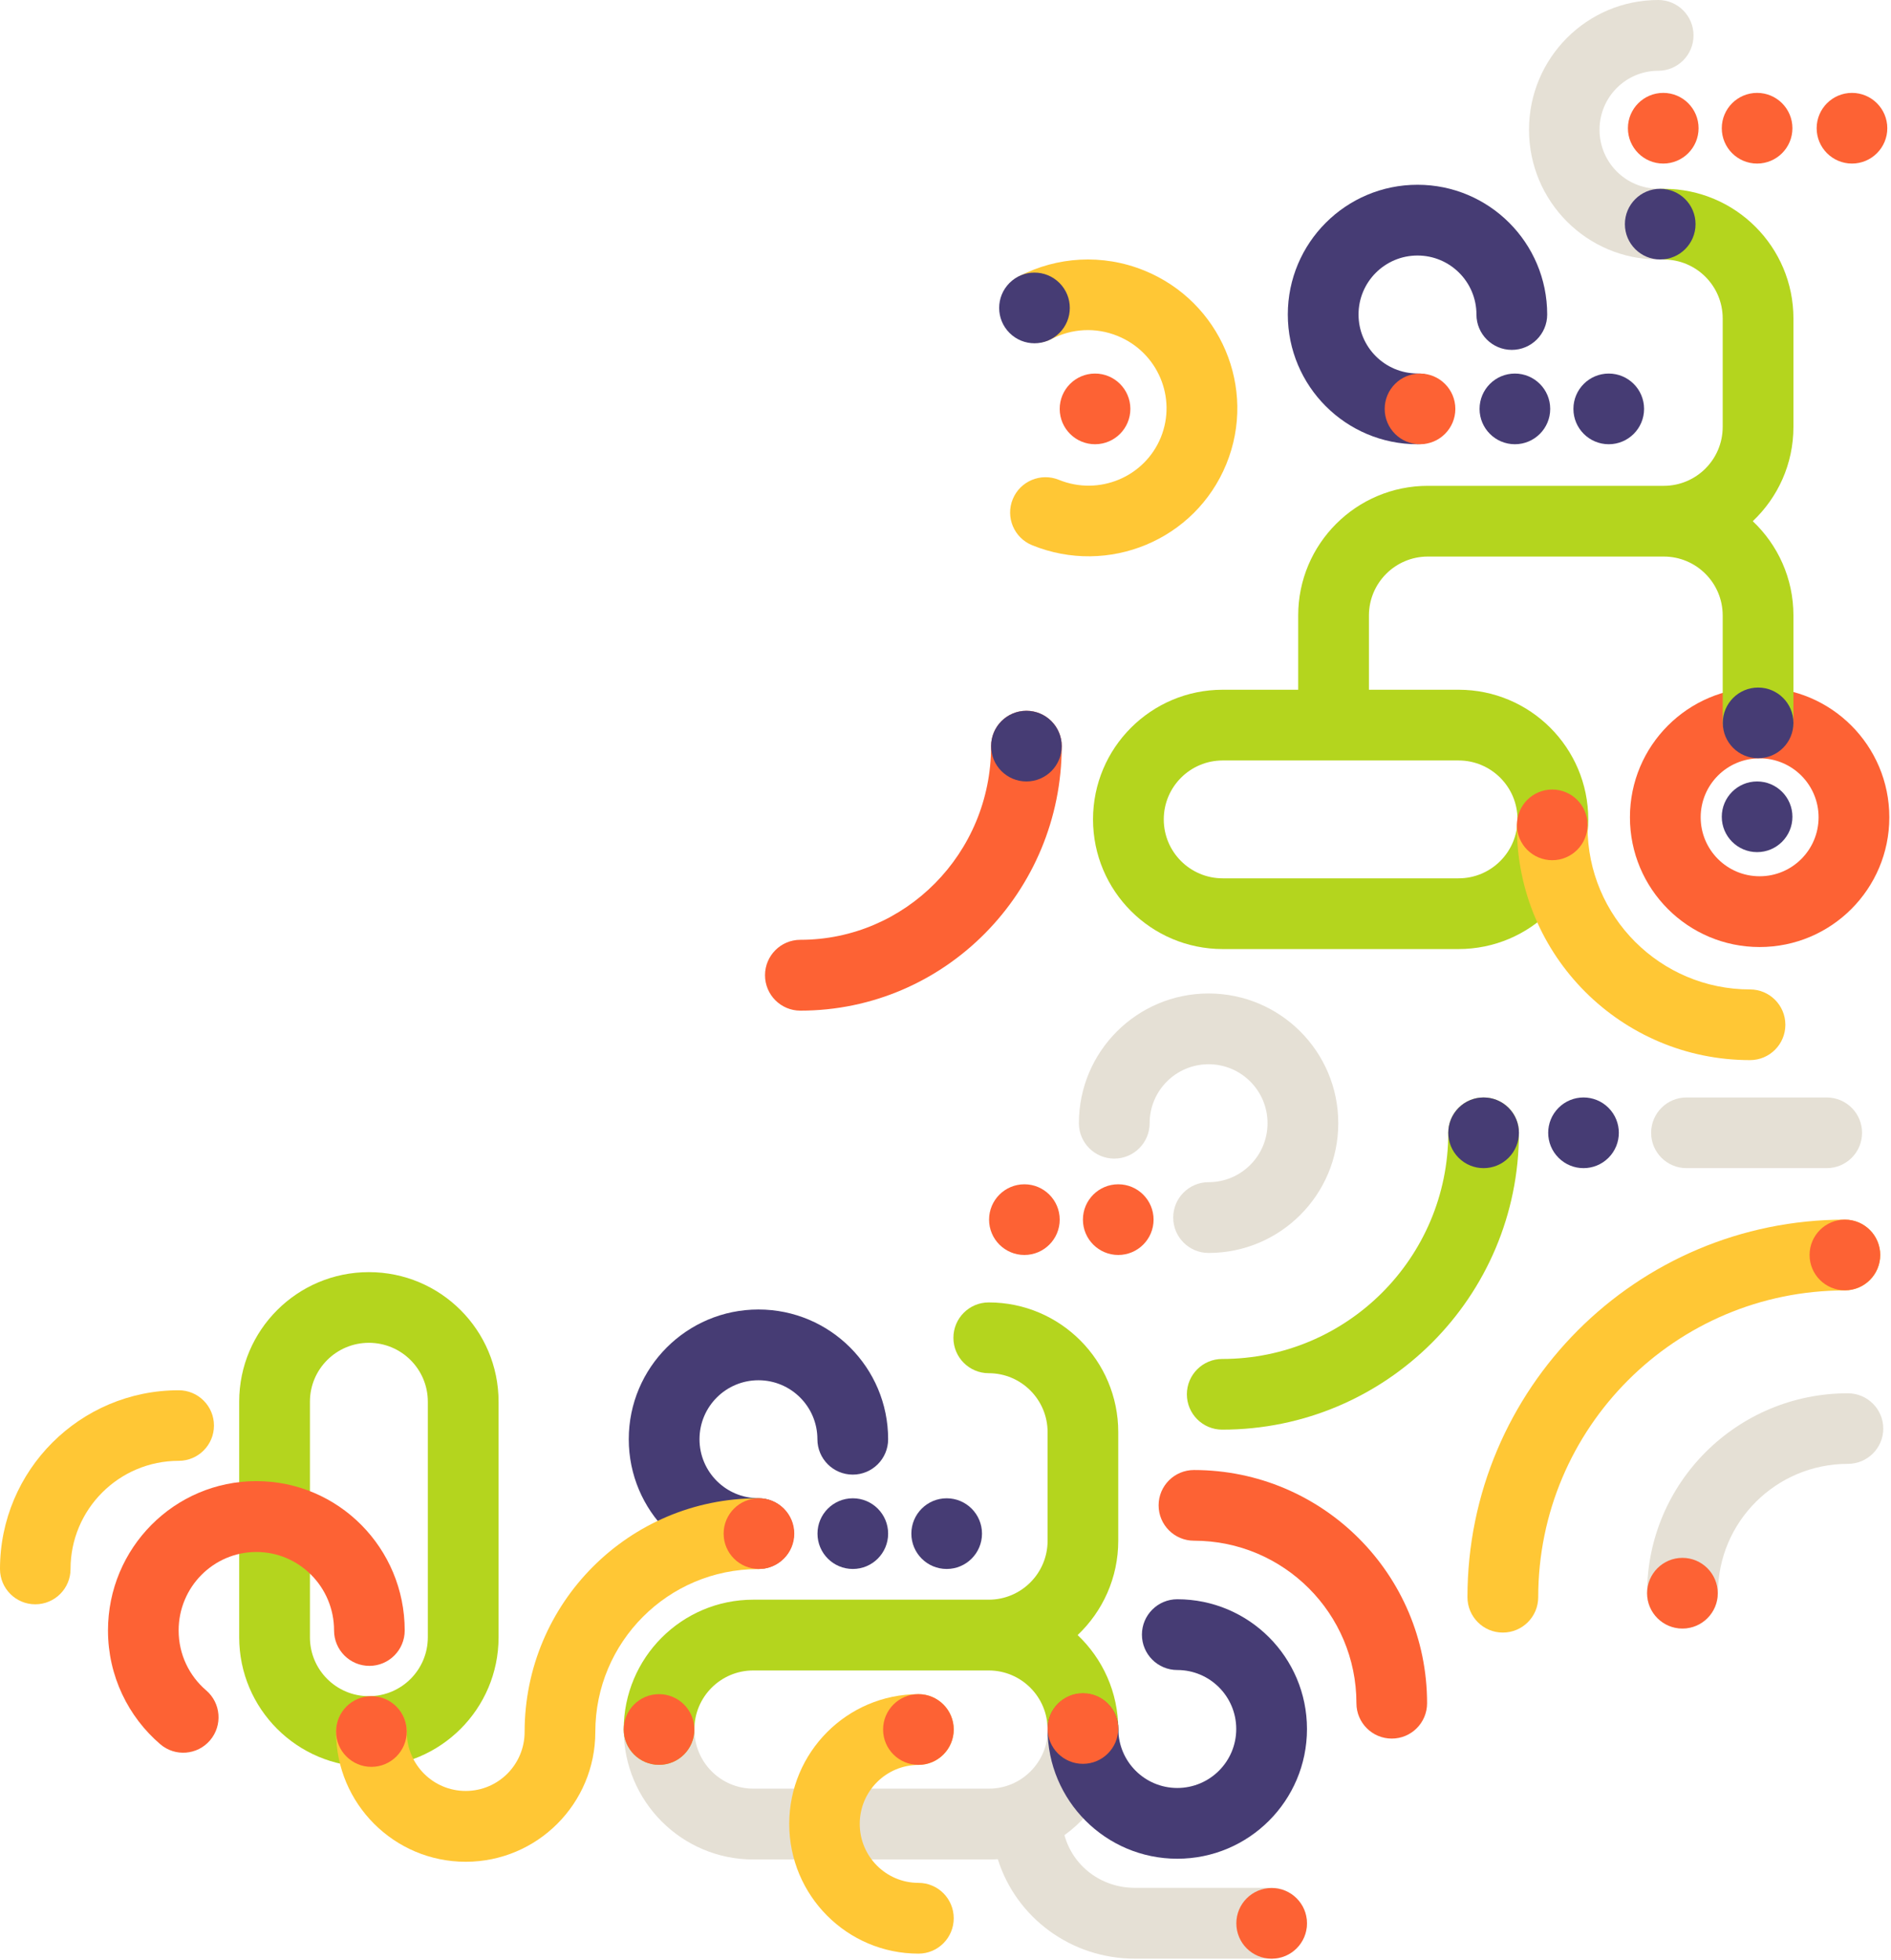 <?xml version="1.0" encoding="UTF-8" standalone="no"?>
<!DOCTYPE svg PUBLIC "-//W3C//DTD SVG 1.1//EN" "http://www.w3.org/Graphics/SVG/1.1/DTD/svg11.dtd">
<svg width="100%" height="100%" viewBox="0 0 1104 1144" version="1.1" xmlns="http://www.w3.org/2000/svg" xmlns:xlink="http://www.w3.org/1999/xlink" xml:space="preserve" xmlns:serif="http://www.serif.com/" style="fill-rule:evenodd;clip-rule:evenodd;stroke-linejoin:round;stroke-miterlimit:2;">
    <g transform="matrix(1,0,0,1,-482.571,-0.179)">
        <g transform="matrix(1,0,0,1,0.589,0.179)">
            <g id="Patterns">
                <g id="Aare">
                    <g id="Shape">
                        <path d="M1543.7,477.112C1543.7,458.099 1528.3,442.686 1509.29,442.686C1490.27,442.686 1474.87,458.099 1474.87,477.112C1474.87,496.125 1490.27,511.538 1509.29,511.538C1528.3,511.538 1543.7,496.125 1543.7,477.112ZM1509.29,401.375C1551.11,401.375 1585,435.283 1585,477.112C1585,518.941 1551.11,552.849 1509.29,552.849C1467.46,552.849 1433.57,518.941 1433.57,477.112C1433.57,435.283 1467.46,401.375 1509.29,401.375Z" style="fill:rgb(253,98,52);"/>
                        <path d="M1507.81,497.446C1496.43,497.446 1487.19,488.21 1487.19,476.817C1487.19,465.425 1496.43,456.189 1507.81,456.189C1519.2,456.189 1528.43,465.425 1528.43,476.817C1528.43,488.21 1519.2,497.446 1507.81,497.446Z" style="fill:rgb(70,60,116);"/>
                        <path d="M1153.16,655.697C1153.16,636.685 1168.56,621.272 1187.57,621.272C1206.58,621.272 1221.99,636.685 1221.99,655.697C1221.99,674.71 1206.58,690.123 1187.57,690.123C1176.17,690.123 1166.92,699.371 1166.92,710.779C1166.92,722.186 1176.17,731.434 1187.57,731.434C1229.39,731.434 1263.29,697.526 1263.29,655.697C1263.29,613.869 1229.39,579.961 1187.57,579.961C1145.76,579.961 1111.86,613.869 1111.86,655.697C1111.86,667.105 1121.1,676.353 1132.51,676.353C1143.91,676.353 1153.16,667.105 1153.16,655.697Z" style="fill:rgb(229,224,213);fill-rule:nonzero;"/>
                        <path d="M1409.24,478.339C1409.24,520.141 1375.34,554.028 1333.51,554.028L1195.83,554.028C1154.01,554.028 1120.11,520.141 1120.11,478.339C1120.11,436.537 1154.01,402.65 1195.83,402.65L1239.89,402.65L1239.89,359.301C1239.89,317.5 1273.79,283.612 1315.62,283.612L1453.3,283.612C1472.31,283.612 1487.72,268.209 1487.72,249.208L1487.72,185.905C1487.72,166.904 1472.31,151.501 1453.3,151.501C1441.9,151.501 1432.65,142.259 1432.65,130.858C1432.65,119.458 1441.9,110.216 1453.3,110.216C1495.13,110.216 1529.02,144.103 1529.02,185.905L1529.02,249.208C1529.02,270.896 1519.9,290.456 1505.27,304.255C1519.9,318.055 1529.02,337.613 1529.02,359.301L1529.02,421.228C1529.02,432.628 1519.77,441.871 1508.37,441.871C1496.97,441.871 1487.72,432.628 1487.72,421.228L1487.72,359.301C1487.72,340.3 1472.31,324.897 1453.3,324.897L1315.62,324.897C1296.61,324.897 1281.19,340.3 1281.19,359.301L1281.19,402.65L1333.51,402.65C1375.34,402.65 1409.24,436.537 1409.24,478.339ZM1195.83,443.935C1176.82,443.935 1161.41,459.338 1161.41,478.339C1161.41,497.339 1176.82,512.743 1195.83,512.743L1333.51,512.743C1352.52,512.743 1367.93,497.339 1367.93,478.339C1367.93,459.338 1352.52,443.935 1333.51,443.935L1195.83,443.935Z" style="fill:rgb(180,213,30);"/>
                        <path d="M1100.16,280.109C1123.65,289.661 1150.25,278.456 1159.69,255.346C1169.12,232.237 1157.95,205.669 1134.46,196.117C1121.49,190.84 1107.56,191.885 1096.05,197.826C1085.91,203.057 1073.45,199.099 1068.21,188.987C1062.97,178.876 1066.94,166.439 1077.07,161.208C1098.9,149.942 1125.45,147.93 1150.06,157.939C1194.5,176.014 1216.06,226.542 1197.94,270.906C1179.83,315.27 1129.02,336.363 1084.57,318.288C1074.01,313.991 1068.93,301.961 1073.24,291.419C1077.54,280.876 1089.6,275.813 1100.16,280.109Z" style="fill:rgb(255,199,53);"/>
                        <path d="M1408.82,482.711C1408.82,535.119 1451.29,577.603 1503.69,577.603C1515.07,577.603 1524.31,586.839 1524.31,598.232C1524.31,609.624 1515.07,618.861 1503.69,618.861C1428.51,618.861 1367.58,557.904 1367.58,482.711C1367.58,471.319 1376.82,462.083 1388.2,462.083C1399.58,462.083 1408.82,471.319 1408.82,482.711Z" style="fill:rgb(255,199,53);"/>
                        <path d="M1388.2,502.161C1376.82,502.161 1367.58,492.925 1367.58,481.532C1367.58,470.14 1376.82,460.904 1388.2,460.904C1399.58,460.904 1408.82,470.14 1408.82,481.532C1408.82,492.925 1399.58,502.161 1388.2,502.161Z" style="fill:rgb(253,98,52);"/>
                        <path d="M1114.21,711.984C1114.21,723.377 1123.45,732.613 1134.84,732.613C1146.23,732.613 1155.46,723.377 1155.46,711.984C1155.46,700.592 1146.23,691.356 1134.84,691.356C1123.45,691.356 1114.21,700.592 1114.21,711.984Z" style="fill:rgb(253,98,52);"/>
                        <path d="M1059.42,711.984C1059.42,723.377 1068.65,732.613 1080.04,732.613C1091.43,732.613 1100.66,723.377 1100.66,711.984C1100.66,700.592 1091.43,691.356 1080.04,691.356C1068.65,691.356 1059.42,700.592 1059.42,711.984Z" style="fill:rgb(253,98,52);"/>
                        <path d="M1484.95,930.088C1484.95,888.374 1518.9,854.558 1560.78,854.558C1572.2,854.558 1581.47,845.335 1581.47,833.959C1581.47,822.582 1572.2,813.36 1560.78,813.36C1496.06,813.36 1443.59,865.621 1443.59,930.088C1443.59,941.465 1452.85,950.688 1464.27,950.688C1475.68,950.688 1484.95,941.465 1484.95,930.088Z" style="fill:rgb(229,224,213);fill-rule:nonzero;"/>
                        <path d="M1484.83,930.059C1484.83,918.665 1475.59,909.43 1464.21,909.43C1452.83,909.43 1443.59,918.665 1443.59,930.059C1443.59,941.451 1452.83,950.688 1464.21,950.688C1475.59,950.688 1484.83,941.451 1484.83,930.059Z" style="fill:rgb(253,98,52);"/>
                        <path d="M866.752,988.998C878.147,988.998 887.385,998.258 887.385,1009.68C887.385,1028.72 902.781,1044.15 921.773,1044.15L1059.33,1044.15C1078.32,1044.15 1093.71,1028.72 1093.71,1009.68C1093.71,998.258 1102.95,988.998 1114.35,988.998C1125.74,988.998 1134.98,998.258 1134.98,1009.68C1134.98,1035.06 1122.54,1057.53 1103.43,1071.3C1108.28,1089.09 1124.61,1102.06 1144.61,1102.06L1224.39,1102.06C1235.78,1102.06 1245.02,1111.32 1245.02,1122.74C1245.02,1134.16 1235.78,1143.42 1224.39,1143.42L1144.61,1143.42C1107.29,1143.42 1075.23,1119.44 1064.52,1085.34C1062.8,1085.45 1061.07,1085.51 1059.33,1085.51L921.773,1085.51C879.99,1085.51 846.119,1051.56 846.119,1009.68C846.119,998.258 855.357,988.998 866.752,988.998Z" style="fill:rgb(229,224,213);fill-rule:nonzero;"/>
                        <path d="M697.341,742.633C739.158,742.633 773.056,776.497 773.056,818.271L773.056,955.796C773.056,997.57 739.158,1031.43 697.341,1031.43C655.525,1031.43 621.626,997.57 621.626,955.796L621.626,818.271C621.626,776.497 655.525,742.633 697.341,742.633ZM731.757,818.271C731.757,799.283 716.348,783.89 697.341,783.89C678.334,783.89 662.925,799.283 662.925,818.271L662.925,955.796C662.925,974.784 678.334,990.177 697.341,990.177C716.348,990.177 731.757,974.784 731.757,955.796L731.757,818.271Z" style="fill:rgb(180,213,30);"/>
                        <path d="M866.742,1030.26C878.131,1030.26 887.364,1021.01 887.364,1009.6C887.364,990.581 902.753,975.165 921.735,975.165L1059.22,975.165C1078.2,975.165 1093.59,990.581 1093.59,1009.6C1093.59,1021.01 1102.83,1030.26 1114.21,1030.26C1125.6,1030.26 1134.84,1021.01 1134.84,1009.6C1134.84,987.891 1125.72,968.318 1111.12,954.507C1125.72,940.696 1134.84,921.122 1134.84,899.417L1134.84,836.063C1134.84,794.228 1100.98,760.314 1059.22,760.314C1047.83,760.314 1038.6,769.564 1038.6,780.973C1038.6,792.382 1047.83,801.632 1059.22,801.632C1078.2,801.632 1093.59,817.047 1093.59,836.063L1093.59,899.417C1093.59,918.432 1078.2,933.848 1059.22,933.848L921.737,933.848C921.735,933.848 921.737,933.848 921.737,933.848C879.975,933.848 846.119,967.761 846.119,1009.6C846.119,1021.01 855.352,1030.26 866.742,1030.26Z" style="fill:rgb(180,213,30);"/>
                        <path d="M1134.89,1009.33C1134.89,1028.35 1150.3,1043.76 1169.31,1043.76C1188.31,1043.76 1203.72,1028.35 1203.72,1009.33C1203.72,990.319 1188.31,974.906 1169.31,974.906C1157.9,974.906 1148.66,965.658 1148.66,954.251C1148.66,942.843 1157.9,933.595 1169.31,933.595C1211.12,933.595 1245.02,967.503 1245.02,1009.33C1245.02,1051.16 1211.12,1085.07 1169.31,1085.07C1127.49,1085.07 1093.59,1051.16 1093.59,1009.33C1093.59,997.925 1102.84,988.677 1114.24,988.677C1125.64,988.677 1134.89,997.925 1134.89,1009.33Z" style="fill:rgb(70,60,116);"/>
                        <path d="M959.196,840.177C959.196,821.164 943.787,805.751 924.78,805.751C905.773,805.751 890.364,821.164 890.364,840.177C890.364,859.189 905.773,874.603 924.78,874.603C936.184,874.603 945.429,883.851 945.429,895.258C945.429,906.665 936.184,915.914 924.78,915.914C882.963,915.914 849.065,882.006 849.065,840.177C849.065,798.348 882.963,764.44 924.78,764.44C966.596,764.44 1000.49,798.348 1000.49,840.177C1000.49,851.584 991.249,860.832 979.845,860.832C968.441,860.832 959.196,851.584 959.196,840.177Z" style="fill:rgb(70,60,116);"/>
                        <path d="M677.013,951.805C677.013,926.413 656.609,905.996 631.643,905.996C606.677,905.996 586.273,926.413 586.273,951.805C586.273,965.833 592.49,978.349 602.331,986.772C610.996,994.186 612.025,1007.24 604.632,1015.93C597.238,1024.61 584.221,1025.65 575.558,1018.23C556.896,1002.26 545.028,978.407 545.028,951.805C545.028,903.755 583.715,864.637 631.643,864.637C679.572,864.637 718.258,903.755 718.258,951.805C718.258,963.226 709.025,972.485 697.636,972.485C686.246,972.485 677.013,963.226 677.013,951.805Z" style="fill:rgb(253,98,52);"/>
                        <path d="M1134.84,1009.04C1134.84,1020.43 1125.6,1029.67 1114.21,1029.67C1102.83,1029.67 1093.59,1020.43 1093.59,1009.04C1093.59,997.645 1102.83,988.409 1114.21,988.409C1125.6,988.409 1134.84,997.645 1134.84,1009.04Z" style="fill:rgb(253,98,52);"/>
                        <path d="M887.364,1009.63C887.364,1021.02 878.131,1030.26 866.742,1030.26C855.352,1030.26 846.119,1021.02 846.119,1009.63C846.119,998.234 855.352,988.998 866.742,988.998C878.131,988.998 887.364,998.234 887.364,1009.63Z" style="fill:rgb(253,98,52);"/>
                        <path d="M1245.02,1122.79C1245.02,1134.18 1235.79,1143.42 1224.4,1143.42C1213.01,1143.42 1203.78,1134.18 1203.78,1122.79C1203.78,1111.4 1213.01,1102.16 1224.4,1102.16C1235.79,1102.16 1245.02,1111.4 1245.02,1122.79Z" style="fill:rgb(253,98,52);"/>
                        <path d="M1018.21,1030.31C999.269,1030.31 983.912,1045.72 983.912,1064.74C983.912,1083.75 999.269,1099.16 1018.21,1099.16C1029.58,1099.16 1038.79,1108.41 1038.79,1119.82C1038.79,1131.22 1029.58,1140.47 1018.21,1140.47C976.536,1140.47 942.751,1106.56 942.751,1064.74C942.751,1022.91 976.536,988.998 1018.21,988.998C1029.58,988.998 1038.79,998.246 1038.79,1009.65C1038.79,1021.06 1029.58,1030.31 1018.21,1030.31Z" style="fill:rgb(255,199,53);"/>
                        <path d="M924.47,915.99C872.039,915.99 829.536,958.553 829.536,1011.06C829.536,1052.91 795.657,1086.84 753.864,1086.84C712.071,1086.84 678.191,1052.91 678.191,1011.06C678.191,999.644 687.432,990.391 698.829,990.391C710.227,990.391 719.467,999.644 719.467,1011.06C719.467,1030.08 734.867,1045.5 753.864,1045.5C772.86,1045.5 788.26,1030.08 788.26,1011.06C788.26,935.726 849.244,874.656 924.47,874.656C935.868,874.656 945.108,883.909 945.108,895.323C945.108,906.737 935.868,915.99 924.47,915.99Z" style="fill:rgb(255,199,53);"/>
                        <path d="M1273.89,994.303C1273.89,941.895 1231.42,899.411 1179.03,899.411C1167.64,899.411 1158.4,890.174 1158.4,878.782C1158.4,867.389 1167.64,858.153 1179.03,858.153C1254.2,858.153 1315.14,919.11 1315.14,994.303C1315.14,1005.7 1305.9,1014.93 1294.52,1014.93C1283.13,1014.93 1273.89,1005.7 1273.89,994.303Z" style="fill:rgb(253,98,52);"/>
                        <path d="M586.306,852.784C551.433,852.784 523.162,881.063 523.162,915.946C523.162,927.321 513.943,936.542 502.572,936.542C491.2,936.542 481.981,927.321 481.981,915.946C481.981,858.312 528.688,811.591 586.306,811.591C597.677,811.591 606.896,820.813 606.896,832.188C606.896,843.562 597.677,852.784 586.306,852.784Z" style="fill:rgb(255,199,53);"/>
                        <path d="M1038.79,1009.63C1038.79,1021.02 1029.56,1030.26 1018.17,1030.26C1006.78,1030.26 997.548,1021.02 997.548,1009.63C997.548,998.234 1006.78,988.998 1018.17,988.998C1029.56,988.998 1038.79,998.234 1038.79,1009.63Z" style="fill:rgb(253,98,52);"/>
                        <path d="M945.697,895.285C945.697,906.677 936.464,915.914 925.074,915.914C913.685,915.914 904.452,906.677 904.452,895.285C904.452,883.892 913.685,874.656 925.074,874.656C936.464,874.656 945.697,883.892 945.697,895.285Z" style="fill:rgb(253,98,52);"/>
                        <path d="M1000.49,895.285C1000.49,906.677 991.261,915.914 979.872,915.914C968.483,915.914 959.249,906.677 959.249,895.285C959.249,883.892 968.483,874.656 979.872,874.656C991.261,874.656 1000.49,883.892 1000.49,895.285Z" style="fill:rgb(70,60,116);"/>
                        <path d="M1055.29,895.285C1055.29,906.677 1046.06,915.914 1034.67,915.914C1023.28,915.914 1014.05,906.677 1014.05,895.285C1014.05,883.892 1023.28,874.656 1034.67,874.656C1046.06,874.656 1055.29,883.892 1055.29,895.285Z" style="fill:rgb(70,60,116);"/>
                        <path d="M719.437,1010.81C719.437,1022.2 710.203,1031.43 698.814,1031.43C687.425,1031.43 678.191,1022.2 678.191,1010.81C678.191,999.413 687.425,990.177 698.814,990.177C710.203,990.177 719.437,999.413 719.437,1010.81Z" style="fill:rgb(253,98,52);"/>
                        <path d="M1060.6,435.606C1060.6,498.23 1010.53,548.63 949.232,548.63C937.843,548.63 928.61,557.887 928.61,569.305C928.61,580.723 937.843,589.98 949.232,589.98C1033.72,589.98 1101.84,520.662 1101.84,435.606C1101.84,424.188 1092.61,414.931 1081.22,414.931C1069.83,414.931 1060.6,424.188 1060.6,435.606Z" style="fill:rgb(253,98,52);"/>
                        <path d="M1081.22,456.189C1069.83,456.189 1060.6,446.952 1060.6,435.56C1060.6,424.167 1069.83,414.931 1081.22,414.931C1092.61,414.931 1101.84,424.167 1101.84,435.56C1101.84,446.952 1092.61,456.189 1081.22,456.189Z" style="fill:rgb(70,60,116);"/>
                        <path d="M1100.51,194.351C1092.46,202.407 1079.4,202.407 1071.35,194.351C1063.3,186.295 1063.3,173.233 1071.35,165.178C1079.4,157.122 1092.46,157.122 1100.51,165.178C1108.57,173.233 1108.57,186.295 1100.51,194.351Z" style="fill:rgb(70,60,116);"/>
                        <path d="M1195.53,793.32C1268.42,793.32 1327.51,734.211 1327.51,661.297C1327.51,649.904 1336.75,640.668 1348.13,640.668C1359.52,640.668 1368.76,649.904 1368.76,661.297C1368.76,756.997 1291.2,834.578 1195.53,834.578C1184.14,834.578 1174.9,825.341 1174.9,813.949C1174.9,802.556 1184.14,793.32 1195.53,793.32Z" style="fill:rgb(180,213,30);"/>
                        <path d="M1362.72,675.883C1354.66,683.939 1341.6,683.939 1333.55,675.883C1325.5,667.827 1325.5,654.765 1333.55,646.71C1341.6,638.654 1354.66,638.654 1362.72,646.71C1370.77,654.765 1370.77,667.827 1362.72,675.883Z" style="fill:rgb(70,60,116);"/>
                        <path d="M1421.05,675.883C1412.99,683.939 1399.93,683.939 1391.89,675.883C1383.83,667.827 1383.83,654.765 1391.89,646.71C1399.93,638.654 1412.99,638.654 1421.05,646.71C1429.1,654.765 1429.1,667.827 1421.05,675.883Z" style="fill:rgb(70,60,116);"/>
                        <path d="M1559.04,753.309C1460.17,753.309 1380.02,833.483 1380.02,932.383C1380.02,943.794 1370.77,953.045 1359.36,953.045C1347.95,953.045 1338.71,943.794 1338.71,932.383C1338.71,810.659 1437.35,711.984 1559.04,711.984C1570.44,711.984 1579.7,721.236 1579.7,732.647C1579.7,744.058 1570.44,753.309 1559.04,753.309Z" style="fill:rgb(255,199,53);"/>
                        <path d="M1141.91,238.6C1141.96,249.992 1132.78,259.275 1121.39,259.332C1110,259.39 1100.72,250.201 1100.66,238.807C1100.6,227.414 1109.79,218.133 1121.18,218.075C1132.57,218.017 1141.85,227.207 1141.91,238.6Z" style="fill:rgb(253,98,52);"/>
                        <path d="M1548.45,681.925L1466.58,681.925C1455.19,681.925 1445.94,672.689 1445.94,661.297C1445.94,649.904 1455.19,640.668 1466.58,640.668L1548.45,640.668C1559.85,640.668 1569.09,649.904 1569.09,661.297C1569.09,672.689 1559.85,681.925 1548.45,681.925Z" style="fill:rgb(229,224,213);fill-rule:nonzero;"/>
                        <path d="M1579.7,732.613C1579.7,744.006 1570.46,753.242 1559.07,753.242C1547.69,753.242 1538.45,744.006 1538.45,732.613C1538.45,721.22 1547.69,711.984 1559.07,711.984C1570.46,711.984 1579.7,721.22 1579.7,732.613Z" style="fill:rgb(253,98,52);"/>
                        <path d="M1343.96,183.595C1343.96,164.583 1328.55,149.169 1309.54,149.169C1290.53,149.169 1275.12,164.583 1275.12,183.595C1275.12,202.608 1290.53,218.021 1309.54,218.021C1320.94,218.021 1330.19,227.269 1330.19,238.677C1330.19,250.084 1320.94,259.332 1309.54,259.332C1267.72,259.332 1233.83,225.424 1233.83,183.595C1233.83,141.767 1267.72,107.859 1309.54,107.859C1351.36,107.859 1385.26,141.767 1385.26,183.595C1385.26,195.003 1376,204.251 1364.61,204.251C1353.2,204.251 1343.96,195.003 1343.96,183.595Z" style="fill:rgb(70,60,116);"/>
                        <path d="M1450.11,41.311C1431.16,41.311 1415.81,56.724 1415.81,75.737C1415.81,94.75 1431.16,110.163 1450.11,110.163C1461.47,110.163 1470.69,119.41 1470.69,130.818C1470.69,142.225 1461.47,151.473 1450.11,151.473C1408.43,151.473 1374.65,117.565 1374.65,75.737C1374.65,33.908 1408.43,0 1450.11,0C1461.47,0 1470.69,9.248 1470.69,20.655C1470.69,32.063 1461.47,41.311 1450.11,41.311Z" style="fill:rgb(229,224,213);fill-rule:nonzero;"/>
                        <path d="M1331.64,238.703C1331.64,250.096 1322.4,259.332 1311.01,259.332C1299.62,259.332 1290.39,250.096 1290.39,238.703C1290.39,227.311 1299.62,218.075 1311.01,218.075C1322.4,218.075 1331.64,227.311 1331.64,238.703Z" style="fill:rgb(253,98,52);"/>
                        <path d="M1471.87,130.845C1471.87,142.237 1462.63,151.473 1451.25,151.473C1439.86,151.473 1430.62,142.237 1430.62,130.845C1430.62,119.452 1439.86,110.216 1451.25,110.216C1462.63,110.216 1471.87,119.452 1471.87,130.845Z" style="fill:rgb(70,60,116);"/>
                        <path d="M1387.02,238.703C1387.02,250.096 1377.78,259.332 1366.4,259.332C1355.01,259.332 1345.78,250.096 1345.78,238.703C1345.78,227.311 1355.01,218.075 1366.4,218.075C1377.78,218.075 1387.02,227.311 1387.02,238.703Z" style="fill:rgb(70,60,116);"/>
                        <path d="M1441.82,238.703C1441.82,250.096 1432.58,259.332 1421.2,259.332C1409.81,259.332 1400.57,250.096 1400.57,238.703C1400.57,227.311 1409.81,218.075 1421.2,218.075C1432.58,218.075 1441.82,227.311 1441.82,238.703Z" style="fill:rgb(70,60,116);"/>
                        <path d="M1473.64,74.853C1473.64,86.246 1464.4,95.481 1453.02,95.481C1441.63,95.481 1432.39,86.246 1432.39,74.853C1432.39,63.46 1441.63,54.224 1453.02,54.224C1464.4,54.224 1473.64,63.46 1473.64,74.853Z" style="fill:rgb(253,98,52);"/>
                        <path d="M1528.43,74.853C1528.43,86.246 1519.2,95.481 1507.81,95.481C1496.43,95.481 1487.19,86.246 1487.19,74.853C1487.19,63.46 1496.43,54.224 1507.81,54.224C1519.2,54.224 1528.43,63.46 1528.43,74.853Z" style="fill:rgb(253,98,52);"/>
                        <path d="M1583.82,74.853C1583.82,86.246 1574.58,95.481 1563.2,95.481C1551.82,95.481 1542.58,86.246 1542.58,74.853C1542.58,63.46 1551.82,54.224 1563.2,54.224C1574.58,54.224 1583.82,63.46 1583.82,74.853Z" style="fill:rgb(253,98,52);"/>
                        <path d="M1508.4,442.633C1497.02,442.633 1487.78,433.396 1487.78,422.004C1487.78,410.611 1497.02,401.375 1508.4,401.375C1519.79,401.375 1529.02,410.611 1529.02,422.004C1529.02,433.396 1519.79,442.633 1508.4,442.633Z" style="fill:rgb(70,60,116);"/>
                    </g>
                </g>
            </g>
        </g>
    </g>
</svg>
